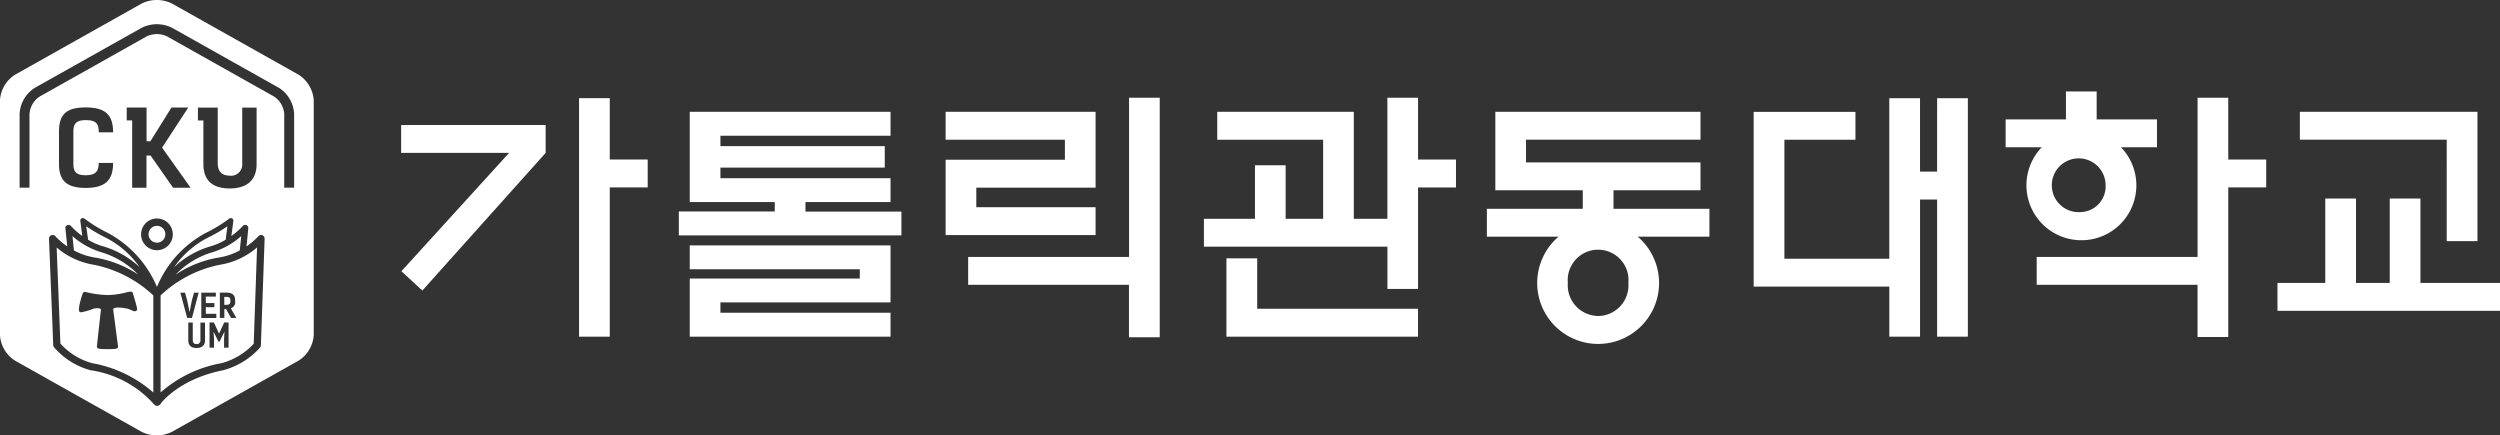 <svg id="logo-white" xmlns="http://www.w3.org/2000/svg" width="223" height="38.834" viewBox="0 0 223 38.834">
    <rect x="0" y="0" width="223" height="38.834" fill="#333333" stroke="none"/>
    <defs>
        <style>
            .cls-1{fill:#fff}
        </style>
    </defs>
    <g id="그룹_2363" data-name="그룹 2363" transform="translate(35.782 8.157)">
        <g id="그룹_2362" data-name="그룹 2362">
            <path id="패스_44" data-name="패스 44" class="cls-1" d="M567.558 510.939h2.742V499.4h-15.843v2.488h13.1z" transform="translate(-385.092 -497.585)"/>
            <path id="패스_45" data-name="패스 45" class="cls-1" d="M565.752 512.576v-7.528h-2.739v7.528h-3.008v-7.528h-2.741v7.528H553v2.487h19.851v-2.487z" transform="translate(-385.631 -495.496)"/>
            <path id="패스_46" data-name="패스 46" class="cls-1" d="M512.817 506.4h7.761v-2.488h-15.564v-2.025h15.564V499.4h-18.3v7h7.8v1.652h-8.555v2.489h6.392a5.435 5.435 0 1 0 7.066 0h6.394v-2.489h-8.557zm-1.371 11.213a2.737 2.737 0 0 1-2.7-2.945 2.712 2.712 0 1 1 5.4 0 2.739 2.739 0 0 1-2.7 2.95z" transform="translate(-404.676 -497.585)"/>
            <path id="패스_47" data-name="패스 47" class="cls-1" d="M487.31 508.943h-2.745v6.987h17.089v-2.49H487.31z" transform="translate(-410.949 -494.056)"/>
            <path id="패스_48" data-name="패스 48" class="cls-1" d="M502.2 498.484h-2.735v10.8h-2.995v-9.541h-12.182v2.49h9.446v7.052h-3.345v-4.775h-2.737v4.775H483.1v2.488h16.37v3.766h2.73v-9.047h3.383V504H502.2z" transform="translate(-411.492 -497.925)"/>
            <path id="패스_49" data-name="패스 49" class="cls-1" d="M460.207 507.453h7.587v-2.131h-15.173v-.942h14.658v-1.917h-14.658v-.927h15.173V499.4h-17.91v8.05h7.584v.843h-8.557v2.133h19.855V508.3h-8.559z" transform="translate(-424.141 -497.585)"/>
            <path id="패스_50" data-name="패스 50" class="cls-1" d="M449.621 511.054v5.184h17.91v-2.131h-15.173v-.921h15.173V508.1h-17.91v2.131h15.169v.822z" transform="translate(-423.878 -494.367)"/>
            <path id="패스_51" data-name="패스 51" class="cls-1" d="M445.153 506.474h3.383v-2.489h-3.383v-5.471h-2.739v21.274h2.739z" transform="translate(-426.544 -497.914)"/>
            <path id="패스_52" data-name="패스 52" class="cls-1" d="m440.463 502.744-9.61 10.559 1.868 1.725 11-12.283v-2.484H430.83v2.482z" transform="translate(-430.83 -497.267)"/>
            <path id="패스_53" data-name="패스 53" class="cls-1" d="M535.255 505.063h-1.522v-6.548h-2.741v14.32h-9.357v-10.614h6.338v-2.488h-9.079v15.589h12.1v4.466h2.741v-12.234h1.522v12.234H538v-21.274h-2.741z" transform="translate(-398.249 -497.914)"/>
            <path id="패스_54" data-name="패스 54" class="cls-1" d="M479.658 507.911h-10.64v-1.745h10.64V499.4h-13.377v2.49h10.64v1.786h-10.64v6.72h13.377z" transform="translate(-417.714 -497.585)"/>
            <path id="패스_55" data-name="패스 55" class="cls-1" d="M484.837 519.853v-21.369H482.1v14.2h-14.351v2.489h14.344v4.677z" transform="translate(-417.171 -497.925)"/>
            <path id="패스_56" data-name="패스 56" class="cls-1" d="M554.407 498.484h-2.735v14.2h-14.35v2.489h14.347v4.654h2.741V506.483h3.384V504h-3.384z" transform="translate(-391.431 -497.925)"/>
            <path id="패스_57" data-name="패스 57" class="cls-1" d="M542.055 511.348a4.895 4.895 0 0 0 3.536-8.29h3.209v-2.488h-5.381v-2.495h-2.739v2.495h-5.38v2.488h3.217a4.9 4.9 0 0 0 3.537 8.29zm0-2.515a2.4 2.4 0 1 1 2.162-2.389 2.288 2.288 0 0 1-2.162 2.389z" transform="translate(-392.179 -498.076)"/>
        </g>
    </g>
    <g id="그룹_2364" data-name="그룹 2364">
        <path id="패스_58" data-name="패스 58" class="cls-1" d="M419.858 511.849v-.073c0-.218-.059-.326-.37-.326h-.174v.716h.167c.293.001.377-.104.377-.317z" transform="translate(-399.308 -484.971)"/>
        <path id="패스_59" data-name="패스 59" class="cls-1" d="m420.645 508.054.155-1.2a12.5 12.5 0 0 1-1.711 1 8.207 8.207 0 0 0-3.04 2.652 7.9 7.9 0 0 1 3.262-1.866 5.732 5.732 0 0 0 1.334-.586z" transform="translate(-400.516 -486.671)"/>
        <path id="패스_60" data-name="패스 60" class="cls-1" d="M416.148 510.928a9.839 9.839 0 0 1 3.845-1.521 5.716 5.716 0 0 0 1.876-.637l.129-1.275a6.836 6.836 0 0 1-2.58 1.441 7.52 7.52 0 0 0-3.27 1.992z" transform="translate(-400.48 -486.434)"/>
        <path id="패스_61" data-name="패스 61" class="cls-1" d="M411.724 509.778a6.817 6.817 0 0 1-3.324-1.54l.334 8.566a5.894 5.894 0 0 0 2.818 1.747 11.3 11.3 0 0 1 5.47 2.618v-8.658a10.849 10.849 0 0 0-5.298-2.733zm3.776 4.107c-.142.082-.237.026-.447-.064a1.809 1.809 0 0 0-.547-.168 3.431 3.431 0 0 0-.579-.058.748.748 0 0 0-.474.1.06.06 0 0 0-.011.063l.432 3.292a.2.2 0 0 1-.038.145c-.055.056-.1.107-.882.107-.825 0-.875-.053-.921-.115a.173.173 0 0 1-.044-.138l.355-3.23c.007-.057-.008-.082-.019-.09-.075-.086-.325-.1-.615-.044a5.906 5.906 0 0 1-1.125.33.279.279 0 0 1-.131-.033c-.184-.126.051-.966.2-1.451.058-.171.107-.337.264-.337a1.012 1.012 0 0 0 .1.019 8.571 8.571 0 0 0 1.952.264h.055a7.4 7.4 0 0 0 1.581-.232 2.273 2.273 0 0 1 .39-.073.208.208 0 0 1 .169.073.189.189 0 0 1 .029.058c.446 1.483.427 1.497.306 1.582z" transform="translate(-403.346 -486.159)"/>
        <path id="패스_62" data-name="패스 62" class="cls-1" d="M411.436 509.407a9.962 9.962 0 0 1 3.854 1.518 7.6 7.6 0 0 0-3.282-1.989 6.9 6.9 0 0 1-2.578-1.441l.129 1.275a5.721 5.721 0 0 0 1.877.637z" transform="translate(-402.965 -486.434)"/>
        <path id="패스_63" data-name="패스 63" class="cls-1" d="M411.826 508.642a8.073 8.073 0 0 1 3.263 1.862 8.269 8.269 0 0 0-3.051-2.648 14.283 14.283 0 0 1-1.712-1l.166 1.2a5.608 5.608 0 0 0 1.334.586z" transform="translate(-402.634 -486.671)"/>
        <path id="패스_64" data-name="패스 64" class="cls-1" d="M414.383 507.578a.75.75 0 1 0 .755-.751.753.753 0 0 0-.755.751z" transform="translate(-401.133 -486.681)"/>
        <path id="패스_65" data-name="패스 65" class="cls-1" d="M415.168 512.513v8.654a11.205 11.205 0 0 1 5.446-2.614 6.06 6.06 0 0 0 2.858-1.726l.3-8.594a6.738 6.738 0 0 1-3.324 1.547 10.743 10.743 0 0 0-5.28 2.733zm3.628-.248h1.3v.353h-.896v.578h.766v.365h-.766v.592h.937v.374H418.8zm-1.866 0h.417l.189.689.215 1.058.207-1.063.192-.684h.415l-.6 2.258h-.427zm2.2 4.244c0 .47-.284.692-.76.692s-.733-.222-.733-.692v-1.579h.4v1.57c0 .212.092.351.33.351a.317.317 0 0 0 .353-.351v-1.563h.407zm2.1.667h-.4v-.792l.037-.645-.444.9h-.09l-.448-.9.048.645v.792h-.4v-2.252h.386l.462 1 .46-1h.389zm.586-4.239v.114a.544.544 0 0 1-.386.608l.492.86h-.469l-.449-.792h-.151v.792h-.4v-2.259h.566c.54.005.795.209.795.682z" transform="translate(-400.842 -486.161)"/>
        <path id="패스_66" data-name="패스 66" class="cls-1" d="m431.346 498.787-11.3-6.351a3.044 3.044 0 0 0-2.695 0l-11.3 6.351a2.927 2.927 0 0 0-1.345 2.3v20.903a2.917 2.917 0 0 0 1.345 2.3l11.3 6.353a3.045 3.045 0 0 0 2.695 0l11.3-6.353a2.919 2.919 0 0 0 1.351-2.3v-20.905a2.929 2.929 0 0 0-1.351-2.298zm-3.365 24.146a.334.334 0 0 1-.082.2 6.731 6.731 0 0 1-3.285 2.015c-3.892.775-5.5 2.878-5.551 2.959a.419.419 0 0 1-.34.222.512.512 0 0 1-.345-.222 9.376 9.376 0 0 0-5.584-2.959 6.55 6.55 0 0 1-3.262-2.05.36.36 0 0 1-.073-.193l-.377-9.486a.335.335 0 0 1 .212-.315.317.317 0 0 1 .36.095 6.14 6.14 0 0 0 1.055.9l-.163-1.614a.263.263 0 0 1 .163-.278.283.283 0 0 1 .323.066 6.53 6.53 0 0 0 1.019.9l-.174-1.338a.221.221 0 0 1 .108-.23.246.246 0 0 1 .263.018 12.657 12.657 0 0 0 2.074 1.27 9.774 9.774 0 0 1 4.389 4.82 9.654 9.654 0 0 1 4.367-4.82 12.844 12.844 0 0 0 2.081-1.27.231.231 0 0 1 .368.212l-.179 1.338a6.509 6.509 0 0 0 1.025-.9.285.285 0 0 1 .325-.066.268.268 0 0 1 .162.278l-.16 1.615a6.176 6.176 0 0 0 1.052-.9.323.323 0 0 1 .363-.095.326.326 0 0 1 .2.315zm-15.629-15.179c.926 0 1.162-.39 1.162-1.1h1.286c0 1.574-.738 2.23-2.443 2.23s-2.384-.656-2.384-2.133v-2.91c0-1.515.658-2.136 2.384-2.136s2.443.634 2.443 2.221h-1.281c0-.7-.164-1.088-1.162-1.088-.929 0-1.1.392-1.1 1.069v2.774c-.007.682.167 1.073 1.096 1.073zm5.774-3.03 1.878-3.01h1.5l-2.336 3.576 2.545 3.58h-1.559l-2.014-2.874h-.364v2.874H416.5v-6.01h-.485v-1.145h1.769v3.01zm2 8.3a1.415 1.415 0 1 1-1.41-1.412 1.413 1.413 0 0 1 1.41 1.406zm5.073-5.231a1.006 1.006 0 0 0 1.118-1.111v-4.963h1.283v5.031c0 1.477-.9 2.181-2.406 2.181s-2.341-.7-2.341-2.181v-3.885h-.486v-1.145h1.765v4.963c.004.672.304 1.105 1.068 1.105zm5.75 1.067h-.885v-6.573a2.033 2.033 0 0 0-.91-1.556l-9.534-5.358a2.108 2.108 0 0 0-1.833 0l-9.534 5.358a2.036 2.036 0 0 0-.912 1.556v6.573h-.881v-6.573a2.912 2.912 0 0 1 1.36-2.332l9.528-5.354a3.041 3.041 0 0 1 2.71 0l9.531 5.354a2.924 2.924 0 0 1 1.359 2.332z" transform="translate(-404.711 -492.122)"/>
    </g>
</svg>
